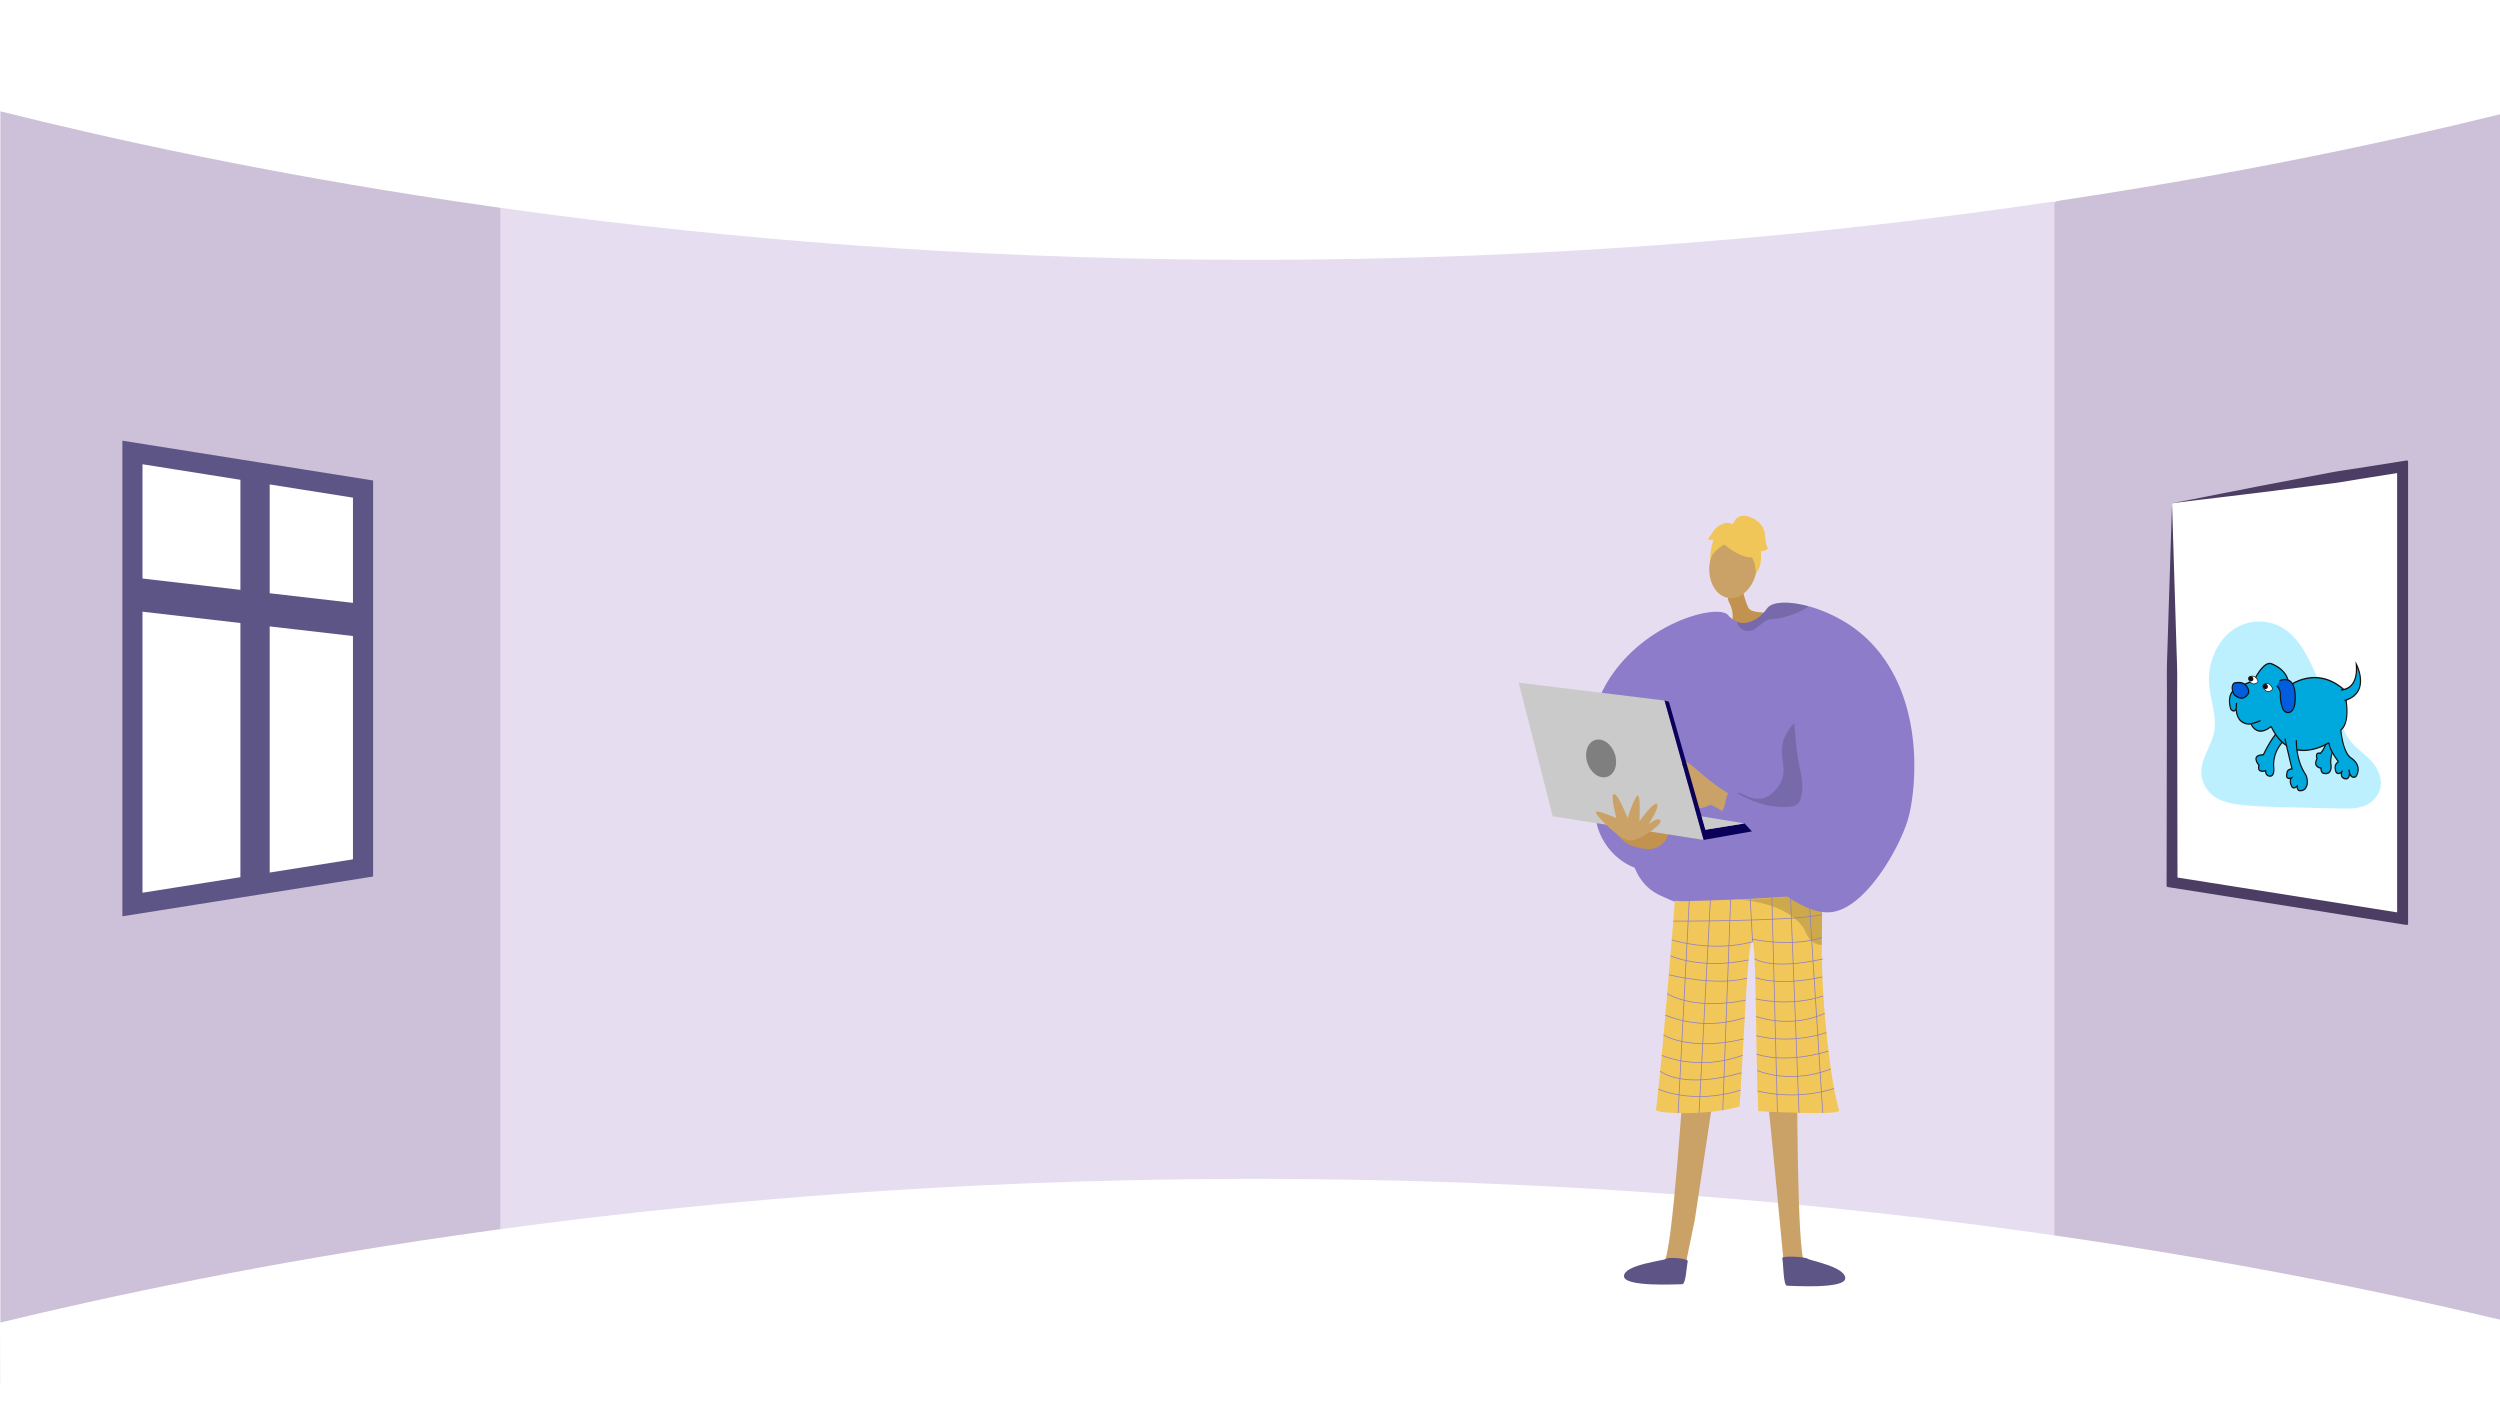<svg xmlns="http://www.w3.org/2000/svg" xmlns:xlink="http://www.w3.org/1999/xlink" width="1366" height="771" viewBox="0 0 1366 771"><defs><style>.a,.q{fill:none;}.b,.g{fill:#fff;}.c{clip-path:url(#a);}.d{fill:#ccc1d8;}.e{fill:#e6def0;}.f{fill:#4b3d64;}.g{stroke:#5e5587;stroke-width:11px;}.g,.q{stroke-miterlimit:10;}.h{fill:#5e5587;}.i{fill:#caa267;}.j{fill:#5e5586;}.k{fill:#c2934e;}.l{fill:#f0c659;}.m{fill:#8c7cc9;}.n{fill:#f1c759;}.o{opacity:0.3;}.p{opacity:0.5;}.q{stroke:#8c7cc9;stroke-width:0.404px;}.r{opacity:0.15;}.s{fill:#cacaca;}.t{fill:#0a0059;}.u{fill:#7f7f7f;}.v{fill:#bdf0ff;}.w{fill:#00a9dd;}.x{fill:#141010;}.y{fill:#005ede;}</style><clipPath id="a"><rect class="a" width="1366" height="771" transform="translate(0 1669.879)"/></clipPath></defs><g transform="translate(0 -1669.879)"><rect class="b" width="1366" height="771" transform="translate(0 1669.879)"/><g class="c"><rect class="b" width="1366" height="771" transform="translate(0 1669.879)"/><path class="d" d="M1366,1679.416v758.463l-242.228-67.586-32.991-6.263,1.636-558.092,30.118-25.56Z"/><path class="d" d="M316.3,1795.35l-16.051,556.371L.2,2426.119V1676.067l298.845,93.57Z"/><path class="e" d="M697.978,1758.95H273.37v617.384h849.165V1758.95Z"/><path class="b" d="M0,1730.659c121.657,30.38,335.7,73.888,615,80.372,352.972,8.194,622.429-47.1,751-78.7v-62.454H0Z"/><path class="b" d="M0,2392.563c121.657-29.39,335.7-71.481,615-77.753,352.972-7.928,622.429,45.568,751,76.133v47.19L.2,2440.879Z"/></g><path class="b" d="M1186.79,1945.489v205.78a.721.721,0,0,0,.6.71l50.4,8,16,2.53,58.21,9.28a.72.72,0,0,0,.82-.6.66.66,0,0,0,0-.11v-245.36a.719.719,0,0,0-.72-.72h-.1l-58.17,9.24-16,2.53-50.4,8A.72.72,0,0,0,1186.79,1945.489Z"/><path class="f" d="M1217.8,1938.789l15.88-3.12,15.76-3,15.67-3c5.23-1,10.44-2.06,15.7-2.83s10.51-1.6,15.76-2.44l15.75-2.5,2.64-.42a.719.719,0,0,1,.82.6.689.689,0,0,1,0,.11v252.37a.72.72,0,0,1-.72.72H1315l-2.64-.42-126-20-1.93-.31a.72.72,0,0,1-.6-.71v-2l.18-104.54c0-4.36-.07-8.75,0-13.09s.26-8.61.38-12.91l.8-25.68,1.61-50.21a.71.71,0,0,1,.58-.68C1197.36,1942.879,1207.47,1940.789,1217.8,1938.789Zm-29.38,58.8.8,26.07c.12,4.33.32,8.68.38,13s0,8.52,0,12.79l.18,100.51a.72.72,0,0,1-1.26.47h0a.72.72,0,0,1,.66-1.17l122.54,19.45a.72.72,0,0,1,.35,1.25l-1.1.94a.72.72,0,0,1-1.18-.55v-243.91a.72.72,0,0,1,1.21-.56l1.1.94a.72.72,0,0,1-.35,1.25l-14.21,2.26c-5.25.83-10.5,1.66-15.74,2.56s-10.53,1.48-15.8,2.17l-15.83,2-15.75,2-15.62,1.89c-10.26,1.25-20.75,2.46-31.34,3.84a.72.72,0,0,0-.63.74Z"/><path class="b" d="M198.39,1937.129v207l-51,8.1-16,2.53-59,9.37v-247l59,9.37,16,2.53Z"/><path class="f" d="M198.39,1937.129l1.61,50.75.8,25.68c.12,4.3.32,8.57.38,12.91s0,8.73,0,13.09l.18,104.54v2.56l-2.53.4-126,20-3.47.55v-254l3.47.55,15.75,2.5c5.25.84,10.5,1.67,15.76,2.44s10.47,1.86,15.7,2.83l15.67,3,15.76,3,15.88,3.12C177.91,1933.109,188.2,1935.209,198.39,1937.129Zm0,0c-10.81-1.42-21.51-2.65-32-3.92l-15.62-1.89-15.75-2-15.83-2c-5.27-.69-10.56-1.27-15.8-2.17s-10.49-1.74-15.74-2.56l-15.75-2.5,3.47-3v247l-3.47-3,126-20-2.53,3,.18-102.46c0-4.27-.07-8.5,0-12.79s.26-8.64.38-13l.8-26.07Z"/><path class="g" d="M198.36,1937.109v207l-51,8.1-16,2.53-59,9.37v-247l59,9.37,16,2.53Z"/><path class="h" d="M147.36,1929.009v223.2l-16,2.53v-228.26Z"/><path class="h" d="M198.36,1999.929v18.12l-51-5.9-16-1.85-59-6.82v-18.12l59,6.82,16,1.85Z"/><path class="i" d="M981.968,2255.143s-.225,103.165,4.214,104.525c7.968,2.49,38.976,10.173,5.679,10.959-16.894,2.6-16.007-1.263-16.577-4.412-.466-2.572-8.752-94.106-10.134-101.155-.309-1.579-.5-2.533-.5-2.533Z"/><path class="i" d="M920.272,2254.845s-6.58,102.569-11.034,103.881c-7.995,2.406-39.085,9.759-5.8,10.9,16.864,2.777,16.02-1.093,16.624-4.236.494-2.567,4.523-22.025,5.981-29.059.327-1.575,12.2-81.094,12.2-81.094Z"/><path class="j" d="M922.194,2359c.355-1.454-10.293-2.423-11.625-1.351s-22.984,3.178-23.229,9.431,29.647,4.43,31.76,4.5S921.495,2361.862,922.194,2359Z"/><path class="h" d="M973.83,2357.337c-.34-1.457,12.582-.775,13.9.311s20.347,4.33,20.524,10.585-29.694,4.116-31.808,4.166S974.5,2360.2,973.83,2357.337Z"/><path class="k" d="M951.284,1989.133c.382.943,2.647,11.463,4.606,13.537s8.339,1.63,8.114,2.2-4.788,11.407-12.7,12.236-5.553-4.994-5.553-4.994a15.51,15.51,0,0,0-.8-12.7C941.464,1992.717,951.284,1989.133,951.284,1989.133Z"/><ellipse class="i" cx="17.428" cy="12.947" rx="17.428" ry="12.947" transform="translate(931.52 1994.585) rotate(-81.107)"/><path class="l" d="M943.761,1968.723s20.224,15.632,16.724-4.858C958.064,1949.689,930.032,1957.653,943.761,1968.723Z"/><path class="l" d="M947.7,1964.588s-13.53,5.281-13.484,12.746c0,0,.7-22.153,13.1-20.74s16.984,3.344,12.264,26.137C959.583,1982.731,958.889,1963.892,947.7,1964.588Z"/><path class="l" d="M946.759,1956.65s1.691-6.669,8.338-4.629,8.956,6.337,9.322,10.325.883,7.017,1.854,7.172c0,0-3.368,2.412-4.187,1.3,0,0,1.432,7.293-2.664,12.442,0,0,.116-8.918-4.589-10.649S946.759,1956.65,946.759,1956.65Z"/><path class="l" d="M947.391,1956.69s-4.4-3.647-10.318,2.289l-3.821,5.286s.819,1.113,2.913.464c0,0-1.951,6.612-1.625,10.571l4.69-11.066Z"/><path class="m" d="M1023.671,2137.091c-.932,6.693-12.212,10.782-20.558,22.146-4.044,5.509-14.872,9.884-24.5,10.237-23.644.91-42.814,3.136-71.3-10.237-32.762-15.382-7.6-72.4-9.495-78.824-2.492-8.488,43.614-33.065,46.6-34.052s48.629-3.825,49.945-3.386S1026.3,2118.211,1023.671,2137.091Z"/><path class="n" d="M915.189,2162.007c1.656.15,2.548.192,3.732.316,8.389-.2,44.617-1.156,64.2-3.12,6.911-.694,11.75-1.511,12.564-2.47,0,0,0,.028,0,.079,0,1.07-.081,13.322-.24,29.386-.313,31.709,5.017,76.874,9.5,90.459.968,2.932-44.21.383-44.21.383-1.578-32.641-.988-90.091-3.131-92.572-2.606-3.018-4.363,47.568-7.073,89.952-17.608,5.355-45.937,3.794-45.691,1.979C907.764,2254.839,915.189,2162.007,915.189,2162.007Z"/><g class="o"><path d="M948.789,2161.346l-.405-.016S948.528,2161.334,948.789,2161.346Z"/><path class="p" d="M948.789,2161.346c10.826.382,34.337-2.143,34.337-2.143,6.911-.694,11.75-1.511,12.564-2.47,0,0,0,.028,0,.079,0,1.07-.081,13.322-.24,29.386a8.115,8.115,0,0,1-1.14-.081,8.846,8.846,0,0,1-5.887-3.755,19.277,19.277,0,0,1-2.423-4.477C977.283,2163.135,952.259,2161.5,948.789,2161.346Z"/></g><line class="q" x1="6.18" y2="118.321" transform="translate(916.934 2159.741)"/><line class="q" x1="6.185" y2="116.265" transform="translate(928.369 2161.607)"/><line class="q" x1="4.311" y2="115.374" transform="translate(941.322 2161.127)"/><line class="q" x2="1.302" y2="23.803" transform="translate(956.306 2160.665)"/><line class="q" x2="3.032" y2="117.39" transform="translate(968.152 2160.152)"/><line class="q" x2="4.653" y2="118.305" transform="translate(978.342 2159.637)"/><line class="q" x2="7.599" y2="118.858" transform="translate(988.361 2159.203)"/><path class="q" d="M914.282,2173.178s64.453.211,81.314-3.521"/><path class="q" d="M957.608,2184.468c-22.281,6-44.171-1.013-44.171-1.013"/><path class="q" d="M957.3,2182.976s20.56,4.751,38.188-.776"/><path class="q" d="M912.715,2192.137s16.591,7.675,42.743,2.264"/><path class="q" d="M911.845,2202.479s25.576,6.508,42.805,1.843"/><path class="q" d="M910.968,2212.752s13.3,9.384,42.9,3.635"/><path class="q" d="M909.942,2224.571a63.374,63.374,0,0,0,43.37,1.341"/><path class="q" d="M908.98,2235.4s14.313,9.119,43.683,2.19"/><path class="q" d="M907.964,2246.5s19.6,9.051,44.209-.013"/><path class="q" d="M907.142,2255.165s11.78,10.236,44.5.853"/><path class="q" d="M906.156,2265s18.7,8.708,44.928.533"/><path class="q" d="M958.7,2193.691s8.793,6.545,37.3.169"/><path class="q" d="M959.386,2204.084s12.15,4.961,36.374-.421"/><path class="q" d="M959.319,2215.654s18.627,4.667,36.9-1.6"/><path class="q" d="M959.48,2225.24s18.221,7.064,37.525-1.625"/><path class="q" d="M959.647,2235.765s17.277,5.153,38.319-1.659"/><path class="q" d="M959.822,2245.873s14.624,5.727,39.264-1.7"/><path class="q" d="M960.219,2254.8s17.414,7.92,40.172-.818"/><path class="q" d="M960.307,2265.989a79.834,79.834,0,0,0,41.824-1.334"/><path class="r" d="M949.161,2103.357c1.789-1.562,6.848,4.173,13.615,2.788,6.291-1.287,9.738-7.844,10.17-8.693,3.838-7.554-.562-12.726.984-20.832.959-5.026,4.3-11.711,15.091-18.536,4.8,38.728,7.381,59.543,7.381,59.543h0l-40.188,3.444C948.357,2108,948.046,2104.33,949.161,2103.357Z"/><path class="i" d="M994.505,2100.684l-7,18.995s-23.8-6.495-39.29-14.243-24.941-20.5-29.94-20.5-19.119,3.311-20.244,5.186,2.624,3.374,4.686,3.561a30.4,30.4,0,0,0,6.373-.749s-2.062,3.936-3.749,7.5,1.875,6.185,3,6.56c0,0,3.187,4.124,5.811,4.124,0,0,4.874,5.253,9.185,4.126s-.375-4.313-.375-4.313a11.723,11.723,0,0,0,6,.562,18.063,18.063,0,0,0,5.623-1.875s7.9,3.209,12.647,8.779c10.356,12.162,23.456,32.971,32.028,37.771,12.5,7,18.244,11,26.242,7.247s22.119-29.264,25.493-43.487C1030.995,2119.929,1008,2118.929,994.505,2100.684Z"/><path class="m" d="M1042.261,2118.4c-4.914,15.385-19.538,40.385-34.64,47.72a23.486,23.486,0,0,1-5.823,1.96c-18.135,3.574-49.045-24.4-61.678-53.489,3.934-5.979,1.536-7.68,5.47-13.66,9.193,6.38,21.082,10.816,32.383,9.742a7.453,7.453,0,0,0,3.895-1.2,6.724,6.724,0,0,0,2.124-3.558c1.7-5.721.376-11.717-.776-17.4a128.492,128.492,0,0,1-2.257-17.124c-.071-1.089-1.082-8.589-.157-9.169-14.24,8.966-56.411-1.889-70.652,7.077-5.446,3.425,17.046,26.677,11.6,30.1-8.692,45.824-5.651,34.577-11.6,45.926-20.987,4.169-36.8-13.3-38.26-28.864-2.766-29.562-8.676-54.241,10.494-80.049,20.486-27.578,55.9-36.254,61.678-30.619a14.41,14.41,0,0,0,4.961,3.777,8.954,8.954,0,0,0,2.037.6,11.485,11.485,0,0,0,6.121-.878c5.149-2.053,7.673-6.223,8.754-7.437,2.923-3.308,11.764-3.574,22.258-.721,10.909,2.962,23.6,9.3,33.292,19.1C1053.3,2052.4,1046.61,2104.763,1042.261,2118.4Z"/><path d="M910.769,2092.53a.62.62,0,0,1-.586-.827,65.688,65.688,0,0,1,5.12-10.995.621.621,0,1,1,1.053.658,65.681,65.681,0,0,0-5,10.749A.621.621,0,0,1,910.769,2092.53Z"/><path d="M916.579,2096.654a.649.649,0,0,1-.15-.018.622.622,0,0,1-.453-.753c.063-.25,1.556-6.149,4.027-9.761a.621.621,0,1,1,1.026.7c-2.347,3.431-3.832,9.3-3.847,9.36A.621.621,0,0,1,916.579,2096.654Z"/><path class="k" d="M902.1,2133.8a28.441,28.441,0,0,1-11.14-2.113,19.956,19.956,0,0,1-7.591-6.142l12.373-3.072,15.858,2.5S911.033,2132.171,902.1,2133.8Z"/><path class="s" d="M930.861,2128.818l-82.456-12.9-18.582-73.027,79.683,9.747Z"/><path class="t" d="M909.506,2052.633l2.4.7,19.946,69.921,21.377-3.457,4.005,4.35-26.369,4.674Z"/><path class="s" d="M953.225,2119.794l-21.377,3.457-2.093-7.338Z"/><path class="i" d="M874.731,2117.573s9.123,9.892,14.5,11.333,15.847-6.723,17.479-8.932,0-2.593-1.344-2.4-4.514,2.689-4.514,2.689,6.146-9.6,4.514-11.14-9.567,9.413-9.567,9.413.731-13.831-.9-13.927-5.571,12.233-5.571,12.233-5.09-13.1-7.4-13.1,1.249,13.157,1.249,13.157-8.932-3.938-10.66-3.554S874.731,2117.573,874.731,2117.573Z"/><path class="u" d="M882.325,2081.762c1.864,5.532.023,11.146-4.111,12.539s-9-1.962-10.861-7.5-.024-11.146,4.111-12.539S880.461,2076.23,882.325,2081.762Z"/><path class="r" d="M988.193,2001.133c-3.237,2.978-14.413,6.959-19.311,6.959-6.231,0-8.417,6.669-13.887,6.56a6.192,6.192,0,0,1-5.972-5.079,8.954,8.954,0,0,0,2.037.6,11.485,11.485,0,0,0,6.121-.878c5.149-2.053,7.673-6.223,8.754-7.437C968.858,1998.546,977.7,1998.28,988.193,2001.133Z"/><path class="v" d="M1280.056,2061.777c-.83,5.144,1.732,10.279,5,13.927s7.282,6.325,10.571,9.949,5.906,8.706,5.163,13.868c-.728,5.056-4.575,8.927-8.791,10.62s-8.8,1.61-13.262,1.507l-26.469-.609c-8.9-.2-17.8-.409-26.665-1.288-4.867-.482-9.834-1.205-14.2-3.73a17.018,17.018,0,0,1-8.575-12.767c-.764-8.327,5.414-15.327,6.954-23.511,1.659-8.818-2.225-17.69-2.765-26.69-.709-11.812,4.936-23.827,13.927-29.642a25.125,25.125,0,0,1,29.322,1.669c7.267,5.859,11.587,15.288,15.639,24.356l12.074,27.019"/><path class="w" d="M1247.8,2074.738s-6.02,4.967-5.422,14.618c0,0,.736,5.615-2.942,4.42a2.331,2.331,0,0,1-1.458-2.271v-.494s-5.026,1.585-3.626-2.957c0,0-4.507-5.038,1.267-5.684l1.091-.121s4.225-8.884,7.886-12.4"/><path class="x" d="M1240.381,2094.317a1.932,1.932,0,0,0,1.427-.579c1.286-1.3.908-4.31.891-4.438a17.739,17.739,0,0,1,5.29-14.259l-.38-.606a18.549,18.549,0,0,0-5.556,14.947c.006.056.344,2.767-.676,3.8a1.71,1.71,0,0,1-1.853.238,1.961,1.961,0,0,1-1.222-1.911v-.983l-.411.129c-.658.207-2.514.561-3.189-.272-.347-.428-.362-1.169-.044-2.2l.069-.225-.149-.167c-.546-.611-1.881-2.462-1.512-3.666.286-.932,1.563-1.264,2.584-1.378l1.263-.14.082-.174c.042-.089,4.238-8.863,7.809-12.29l-.418-.573c-3.426,3.288-7.251,11.033-7.879,12.331l-.92.1c-1.76.2-2.815.828-3.136,1.875-.5,1.637,1.034,3.678,1.528,4.278a2.983,2.983,0,0,0,.246,2.738c.839,1.033,2.617.775,3.426.591v.025a2.7,2.7,0,0,0,1.695,2.63A3.371,3.371,0,0,0,1240.381,2094.317Z"/><path class="w" d="M1275.717,2077.04c-.177.323-2.606,6.016-2.148,10.176,0,0,1.249,6.159-3.691,5.225-1.01-.191-1.271-.611-1.641-1.7a5.882,5.882,0,0,1-.041-1.214s-4.625-.247-2.161-5.214c0,0-1.408-3.594,1.831-2.786a13,13,0,0,0,3.379-8.642"/><path class="x" d="M1270.833,2092.911a2.842,2.842,0,0,0,2.326-1.011c1.3-1.592.788-4.456.731-4.749-.423-3.923,1.833-9.413,2.1-9.913l-.553-.4c-.283.52-2.652,6.258-2.194,10.42l.006.038c.005.027.535,2.741-.569,4.09a2.676,2.676,0,0,1-2.753.682c-.859-.162-1.041-.441-1.39-1.471a2.422,2.422,0,0,1-.022-.615c.006-.163.012-.333,0-.488l-.018-.333-.291-.016a3.037,3.037,0,0,1-2.377-1.352c-.377-.787-.214-1.9.483-3.3l.082-.164-.068-.173c-.154-.4-.476-1.545-.107-2.065.3-.418,1.018-.342,1.572-.2l.162.04.123-.126a13.271,13.271,0,0,0,3.489-8.933l-.651.024a12.632,12.632,0,0,1-3.156,8.225,1.837,1.837,0,0,0-2.046.5,3.289,3.289,0,0,0-.044,2.663c-.75,1.576-.887,2.879-.409,3.876a3.419,3.419,0,0,0,2.6,1.7l0,.1a2.675,2.675,0,0,0,.066.915c.4,1.191.755,1.723,1.892,1.938A5.41,5.41,0,0,0,1270.833,2092.911Z"/><path class="w" d="M1251.15,2044.363c3.174-2.131,16.011-9.386,29.39,2.183a.556.556,0,0,1,.168.271c.47,1.73,4.293,16.568-1.471,21.762a.579.579,0,0,0-.184.485c.182,1.857,1.322,11.726,5.322,14.819a.48.48,0,0,0,.054.037c.462.277,6.6,4.109,2.9,10.142a.5.5,0,0,1-.181.177c-.569.314-3.124,1.41-3.663-3.884,0,0,1.184,5.071-1.7,5.058h-.031c-.273-.011-3.712-.233-1.911-4.452a2.306,2.306,0,0,1-1.987,1.549,1.5,1.5,0,0,1-1.559-1.112c-.443-1.363-.836-3.683,1-4.94a.582.582,0,0,0,.112-.8c-1.142-1.59-4.5-6.477-4.728-9.252a.469.469,0,0,0-.689-.423c-3.806,2.267-21.161,11.155-30.78-8.678a.441.441,0,0,0-.684-.185c-1.569,1.256-7.117,5.024-10.387-1.437a.461.461,0,0,0-.451-.275c-1.58.174-8.886.352-7.66-11.51,0,0,.276,6.734-3,3.607a.545.545,0,0,1-.141-.232c-.286-.9-1.749-6.04.792-9.351a.487.487,0,0,1,.146-.13l7.248-4.256a.348.348,0,0,1,.054-.027l4.348-1.817a.492.492,0,0,0,.249-.242c.67-1.36,5.249-10.294,9.317-8.913,0,0,9.357,3.141,9.4,11.368A.471.471,0,0,0,1251.15,2044.363Z"/><path class="x" d="M1281.786,2095.787h-.043a2.94,2.94,0,0,1-2.449-1.4,3.062,3.062,0,0,1-.249-1.9,2.839,2.839,0,0,1-1.153.392,1.818,1.818,0,0,1-1.9-1.353c-.79-2.434-.387-4.348,1.136-5.392a.146.146,0,0,0,.06-.1.193.193,0,0,0-.032-.137c-1.367-1.9-4.571-6.632-4.8-9.454a.155.155,0,0,0-.073-.125.13.13,0,0,0-.142,0,28.008,28.008,0,0,1-13.444,3.959c-6.087,0-12.917-2.78-17.771-12.787a.156.156,0,0,0-.1-.087.128.128,0,0,0-.115.026c-1.107.886-3.99,2.87-6.827,2.15a6.471,6.471,0,0,1-4.028-3.705.146.146,0,0,0-.138-.091,7.067,7.067,0,0,1-6.083-2.238,9.583,9.583,0,0,1-2.005-5.511,1.564,1.564,0,0,1-.525.522c-.619.354-1.389.1-2.288-.761a.913.913,0,0,1-.239-.391c-.323-1.019-1.8-6.274.853-9.726a.856.856,0,0,1,.243-.215l7.248-4.257a.738.738,0,0,1,.09-.045l4.349-1.818a.148.148,0,0,0,.077-.073c.872-1.771,5.439-10.533,9.691-9.089.1.032,9.591,3.317,9.637,11.724a.16.16,0,0,0,.071.137.129.129,0,0,0,.146,0c3.592-2.412,16.351-9.381,29.751,2.207a.918.918,0,0,1,.283.458c.463,1.7,4.359,16.815-1.581,22.167a.18.18,0,0,0-.061.15c.186,1.905,1.311,11.558,5.2,14.566.35.21,3.433,2.14,4.12,5.387a7.134,7.134,0,0,1-1.1,5.3.831.831,0,0,1-.306.3,2.32,2.32,0,0,1-2.358.036,2.829,2.829,0,0,1-.953-1.08,3.416,3.416,0,0,1-.491,1.383,1.922,1.922,0,0,1-1.691.873Zm1.379-5.388.638-.14a11.047,11.047,0,0,1,.208,1.351,3.581,3.581,0,0,0,1.237,2.346,1.751,1.751,0,0,0,1.762-.054.145.145,0,0,0,.055-.055,6.333,6.333,0,0,0,1-4.695c-.619-2.927-3.466-4.707-3.789-4.9a.815.815,0,0,1-.085-.058c-4.107-3.176-5.272-13.125-5.463-15.087a.974.974,0,0,1,.306-.82c5.6-5.044,1.811-19.7,1.361-21.358a.164.164,0,0,0-.053-.083c-13.079-11.309-25.526-4.512-29.029-2.159h0a.7.7,0,0,1-.8.005.925.925,0,0,1-.4-.781c-.043-7.85-9.078-10.981-9.17-11.012-3.863-1.313-8.432,7.706-8.94,8.739a.835.835,0,0,1-.421.408l-4.365,1.826-7.249,4.257a.176.176,0,0,0-.05.044c-2.406,3.135-1.03,8.028-.73,8.977a.165.165,0,0,0,.044.072c.469.448,1.124.927,1.58.667a2.516,2.516,0,0,0,.751-1.695q.012-1.109.138-2.336l.649.027a13.017,13.017,0,0,1-.137,2.405c-.021,2.979.61,5.238,1.886,6.734a6.456,6.456,0,0,0,5.554,2.016.783.783,0,0,1,.764.46,5.836,5.836,0,0,0,3.606,3.35c2.586.656,5.276-1.2,6.313-2.033a.72.72,0,0,1,.634-.141.825.825,0,0,1,.521.452c9.527,19.643,26.95,10.55,30.346,8.527a.712.712,0,0,1,.754.009.918.918,0,0,1,.409.712c.22,2.689,3.619,7.6,4.656,9.048a1.017,1.017,0,0,1,.17.74.906.906,0,0,1-.367.616c-1.567,1.074-1.333,3.034-.86,4.489a1.169,1.169,0,0,0,1.219.871,2.013,2.013,0,0,0,1.614-1.059c.037-.094.075-.188.116-.283l.6.275a1.982,1.982,0,0,1-.133.334,3.223,3.223,0,0,0-.17,2.6,2.419,2.419,0,0,0,1.936,1.034h.01a1.314,1.314,0,0,0,1.176-.581,4.554,4.554,0,0,0,.394-2.715A12.822,12.822,0,0,1,1283.165,2090.4Z"/><path class="w" d="M1254.734,2074.294s-.508,10.134,4.756,18.349a7.818,7.818,0,0,1,1.213,4.056c.045,2.456-.645,5.584-4.56,5.135,0,0-1.057-.485-.986-2.5,0,0-2.113,2.5-3.169-.242,0,0-1.337-2.585,0-4.119,0,0-3.731,1.534-2.253-3.231,0,0-.07-1.373,2.6-1.776,0,0-2.957-12.276-3.872-16.476"/><path class="x" d="M1256.866,2102.25a3.768,3.768,0,0,0,2.871-1.114,6.155,6.155,0,0,0,1.292-4.445,8.178,8.178,0,0,0-1.277-4.269c-5.135-8.014-4.7-18.007-4.692-18.107l-.651-.043c-.005.1-.454,10.364,4.819,18.593a7.355,7.355,0,0,1,1.149,3.842,5.674,5.674,0,0,1-1.082,3.88,3.49,3.49,0,0,1-3.064.881c-.156-.1-.8-.595-.749-2.123l.034-.974-.593.7c-.255.3-1.062,1.051-1.724.914-.368-.076-.675-.428-.913-1.047l-.017-.039c-.012-.024-1.191-2.356-.05-3.665l1.02-1.171-1.36.555c-.376.154-1.452.436-1.911-.091-.363-.416-.337-1.337.074-2.662l.022-.072,0-.076h0s.04-1.039,2.323-1.384l.371-.056-.1-.414c-.029-.123-2.966-12.319-3.87-16.467l-.632.182c.812,3.725,3.257,13.918,3.777,16.079-2.265.455-2.5,1.653-2.518,2.015-.491,1.61-.458,2.749.1,3.384a1.89,1.89,0,0,0,1.754.486,5.261,5.261,0,0,0,.436,3.717c.331.849.8,1.341,1.388,1.462a2.267,2.267,0,0,0,1.774-.618,2.466,2.466,0,0,0,1.161,2.078l.089.025A6.643,6.643,0,0,0,1256.866,2102.25Z"/><path class="x" d="M1230.056,2065.734a28.079,28.079,0,0,0,5.228-1.815l-.318-.652a28.472,28.472,0,0,1-5.052,1.738Z"/><path class="y" d="M1220.852,2043.13c1.193-.336,6.634-1.519,7.8,4.4a1.739,1.739,0,0,1-.158,1.142c-.75,1.408-3.176,4.781-7.717.729a1.145,1.145,0,0,1-.264-.355c-.387-.817-1.632-3.807-.056-5.669A.785.785,0,0,1,1220.852,2043.13Z"/><path class="x" d="M1220.579,2049.7a1.5,1.5,0,0,1-.35-.472c-.436-.918-1.725-4.073,0-6.107a1.107,1.107,0,0,1,.549-.35h0c.828-.233,3.7-.874,5.865.663a6.153,6.153,0,0,1,2.331,4.018,2.142,2.142,0,0,1-.2,1.419,5.153,5.153,0,0,1-3.228,2.759,3.645,3.645,0,0,1-.753.077A6.591,6.591,0,0,1,1220.579,2049.7Zm.351-6.2a.493.493,0,0,0-.238.145c-1.411,1.668-.273,4.425.109,5.23a.768.768,0,0,0,.178.239c1.637,1.46,3.134,2.06,4.45,1.785a4.5,4.5,0,0,0,2.789-2.414,1.3,1.3,0,0,0,.118-.864,5.434,5.434,0,0,0-2.039-3.548,5.318,5.318,0,0,0-3.106-.886A8.7,8.7,0,0,0,1220.93,2043.492Z"/><path class="b" d="M1237.2,2043.715s2.931-1.908,4.568,2.635c0,0-2.693,4-5.413-1.333A1.441,1.441,0,0,1,1237.2,2043.715Z"/><path class="x" d="M1239.285,2047.97c-1.11-.082-2.142-1.043-3.068-2.858l-.022-.043v-.05a1.61,1.61,0,0,1,.942-1.475,2.852,2.852,0,0,1,2.44-.235,4.605,4.605,0,0,1,2.345,2.97l.036.1-.058.086a3.429,3.429,0,0,1-2.46,1.512C1239.389,2047.976,1239.337,2047.974,1239.285,2047.97Zm.189-4.306a2.607,2.607,0,0,0-2.192.214l-.027.014a1.22,1.22,0,0,0-.733,1.078c.861,1.67,1.8,2.553,2.782,2.627a2.963,2.963,0,0,0,2.278-1.28A4.2,4.2,0,0,0,1239.474,2043.664Z"/><path class="x" d="M1236.5,2044.927a1.387,1.387,0,0,0,1.283,1.472,1.305,1.305,0,0,0,1.384-1.285,1.656,1.656,0,0,0-1.384-1.658A1.387,1.387,0,0,0,1236.5,2044.927Z"/><path class="b" d="M1229.365,2039.595s3.006-1.649,4.454,2.767c0,0-2.855,3.65-5.351-1.576A1.338,1.338,0,0,1,1229.365,2039.595Z"/><path class="x" d="M1231.26,2043.769c-1.1-.145-2.087-1.119-2.935-2.893l-.022-.046,0-.052a1.51,1.51,0,0,1,1-1.359,2.945,2.945,0,0,1,2.486-.065,4.577,4.577,0,0,1,2.176,2.942l.035.106-.066.085a3.453,3.453,0,0,1-2.391,1.3A2.047,2.047,0,0,1,1231.26,2043.769Zm.417-4.067a2.7,2.7,0,0,0-2.242.061l-.028.012a1.13,1.13,0,0,0-.772.971c.787,1.629,1.682,2.521,2.66,2.652a2.919,2.919,0,0,0,2.334-1.081A4.164,4.164,0,0,0,1231.677,2039.7Z"/><path class="x" d="M1228.609,2040.623a1.368,1.368,0,0,0,1.221,1.473,1.176,1.176,0,0,0,1.4-1.073,1.68,1.68,0,0,0-1.274-1.728A1.324,1.324,0,0,0,1228.609,2040.623Z"/><path class="y" d="M1245.6,2041.868s9.663-4.967,8.4,11.932c0,0-.485,5.66-4.075,5.409a3.124,3.124,0,0,1-2.538-2.016,19.525,19.525,0,0,1-1.38-8.111,4.172,4.172,0,0,0-.164-1.285c-.293-.969-.926-2.675-1.824-2.97"/><path class="x" d="M1250.145,2059.59c2.9,0,4-3.728,4.174-5.753.459-6.114-.444-10.137-2.684-11.962-2.619-2.133-6.026-.422-6.17-.348l.267.682c.032-.017,3.217-1.61,5.529.278,2.036,1.662,2.846,5.458,2.41,11.281-.019.212-.494,5.291-3.731,5.068a2.793,2.793,0,0,1-2.265-1.808,19.076,19.076,0,0,1-1.348-7.937,4.6,4.6,0,0,0-.181-1.416c-.388-1.285-1.057-2.884-2.042-3.207l-.179.718c.542.178,1.142,1.2,1.6,2.733a3.76,3.76,0,0,1,.146,1.154,19.92,19.92,0,0,0,1.414,8.285,3.448,3.448,0,0,0,2.81,2.223C1249.983,2059.587,1250.065,2059.59,1250.145,2059.59Z"/><path class="w" d="M1279.026,2046.834s9.716.485,8.449-14.052c0,0,8.238,15.627-6.443,19.867"/><path class="x" d="M1281.112,2053.012c4.308-1.245,7.106-3.587,8.317-6.963,2.169-6.051-1.517-13.161-1.675-13.46l-.747-1.416.144,1.646c.423,4.853-.344,8.507-2.279,10.861a7.709,7.709,0,0,1-5.832,2.781l-.028.747a8.188,8.188,0,0,0,6.327-3.008c1.819-2.206,2.679-5.439,2.566-9.625.955,2.415,2.375,7.138.92,11.193-1.128,3.143-3.776,5.336-7.872,6.519Z"/></g></svg>